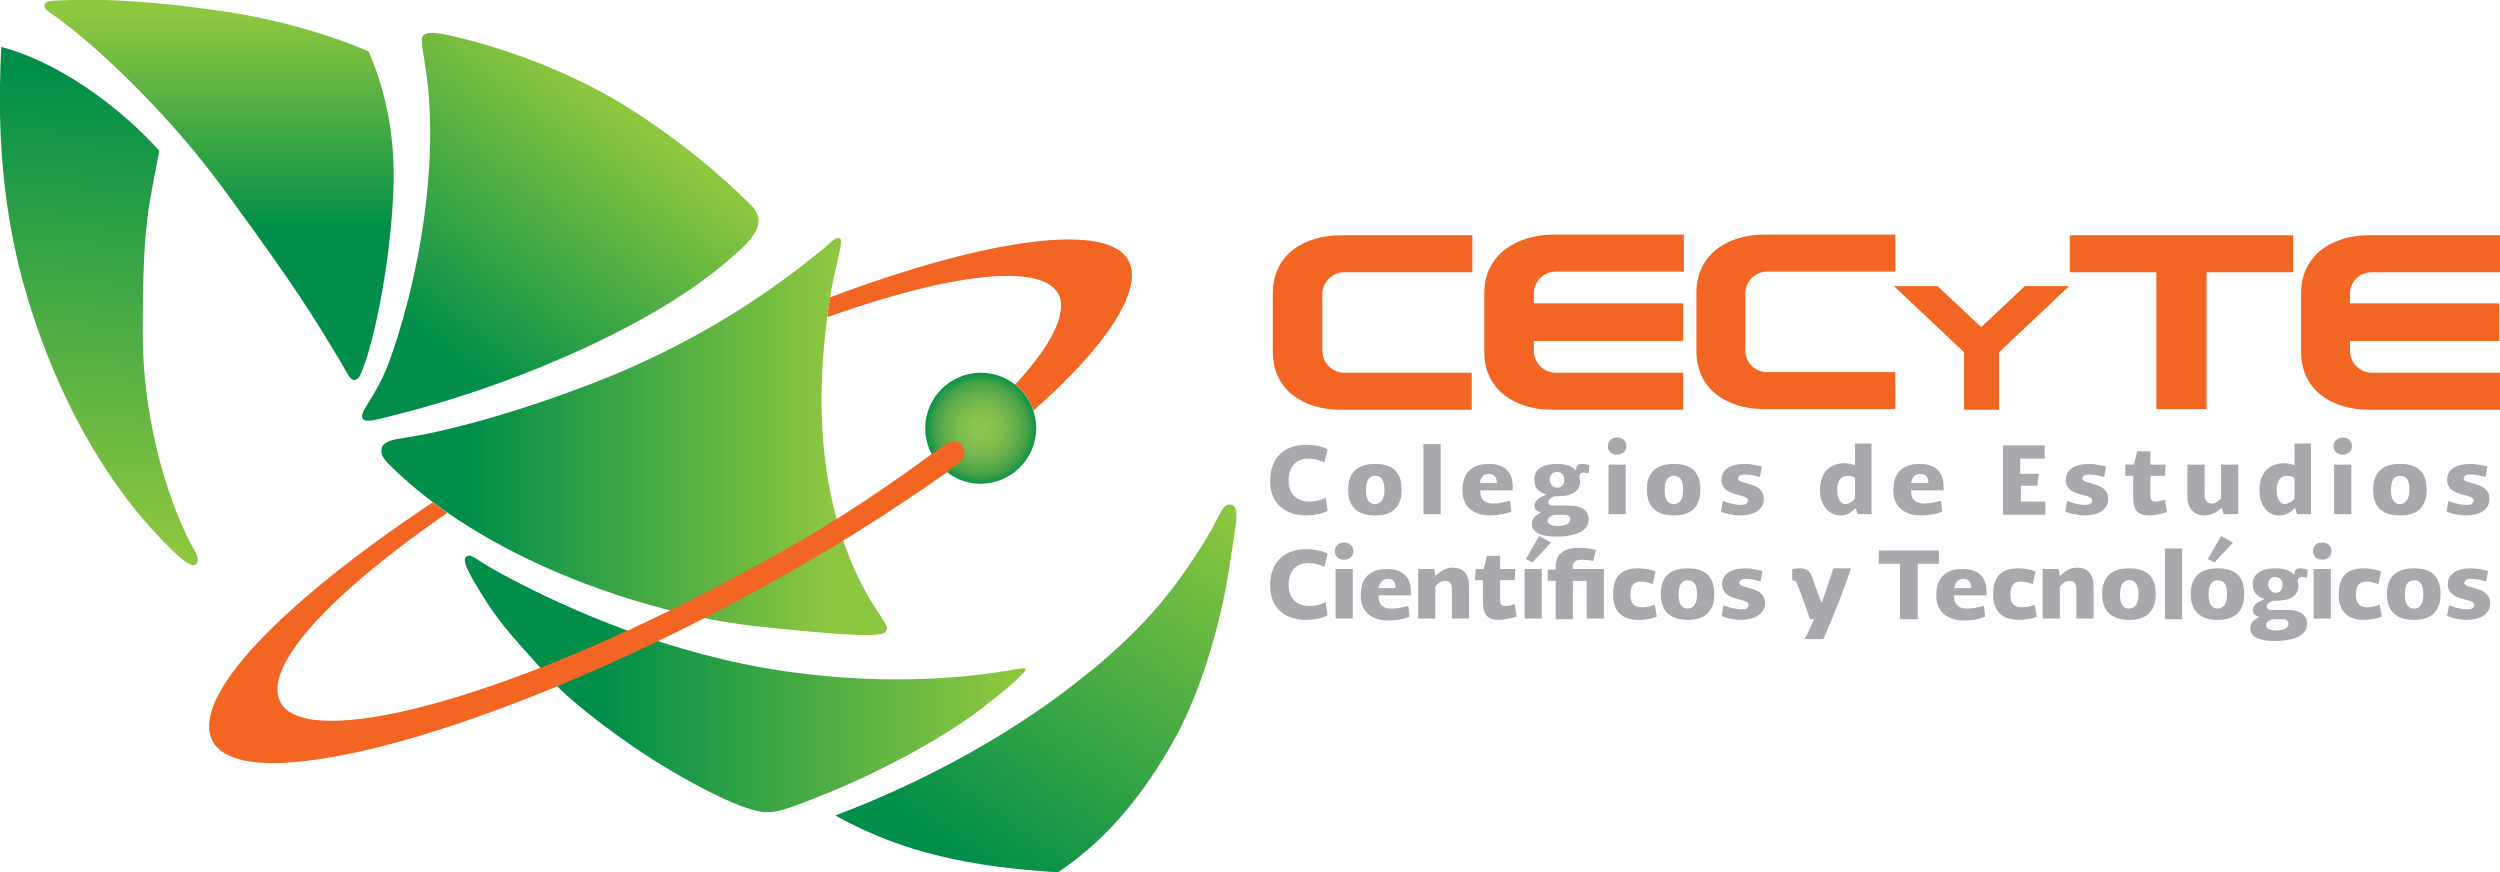 <?xml version="1.0" encoding="utf-8"?>
<!-- Generator: Adobe Illustrator 24.2.0, SVG Export Plug-In . SVG Version: 6.00 Build 0)  -->
<svg version="1.1" id="Color" xmlns="http://www.w3.org/2000/svg" xmlns:xlink="http://www.w3.org/1999/xlink" x="0px" y="0px"
	 viewBox="0 0 378.3 132" style="enable-background:new 0 0 378.3 132;" xml:space="preserve">
<style type="text/css">
	.st0{fill:url(#SVGID_1_);}
	.st1{fill:url(#SVGID_2_);}
	.st2{fill:url(#SVGID_3_);}
	.st3{fill:url(#SVGID_4_);}
	.st4{fill:url(#SVGID_5_);}
	.st5{fill:url(#SVGID_6_);}
	.st6{fill:url(#SVGID_7_);}
	.st7{enable-background:new    ;}
	.st8{fill:#A7A9AC;}
	.st9{fill:#F26522;}
	.st10{fill:none;stroke:#000000;stroke-width:0.1;stroke-miterlimit:10;}
</style>
<g>
	
		<radialGradient id="SVGID_1_" cx="148.46" cy="674.828" r="8.38" gradientTransform="matrix(1 0 0 1 0 -610)" gradientUnits="userSpaceOnUse">
		<stop  offset="0" style="stop-color:#8BC751"/>
		<stop  offset="0.214" style="stop-color:#87C350"/>
		<stop  offset="0.425" style="stop-color:#7BBA4E"/>
		<stop  offset="0.635" style="stop-color:#66AF4B"/>
		<stop  offset="0.843" style="stop-color:#44A048"/>
		<stop  offset="1" style="stop-color:#0B9446"/>
	</radialGradient>
	<path class="st0" d="M156.8,64.8c0,4.6-3.8,8.4-8.4,8.4s-8.4-3.8-8.4-8.4s3.8-8.4,8.4-8.4C153.1,56.4,156.8,60.2,156.8,64.8z"/>
	
		<linearGradient id="SVGID_2_" gradientUnits="userSpaceOnUse" x1="33.157" y1="612.726" x2="33.157" y2="644.888" gradientTransform="matrix(1 0 0 1 0 -610)">
		<stop  offset="0" style="stop-color:#8DC63F"/>
		<stop  offset="1" style="stop-color:#008E4A"/>
	</linearGradient>
	<path class="st1" d="M6.7,0.8c0.1-0.4,0.4-0.6,1.5-0.7c3-0.1,9.9-0.6,24.1,1.4c13.8,1.8,23.5,6.3,23.5,6.3c3.5,8.1,4,15.8,3.7,21.6
		C59,40.2,56.7,50.8,55.2,55c-0.5,1.3-0.7,2.3-1.5,2.5c-0.7,0.2-1.4-1.5-2.3-3c-4-6.6-6.4-10.7-17.5-25.8
		C24.8,16.2,13.1,5.7,8.1,2.3C7.1,1.6,6.7,1.3,6.7,0.8z"/>
	
		<linearGradient id="SVGID_3_" gradientUnits="userSpaceOnUse" x1="12.261" y1="691.784" x2="17.818" y2="621.302" gradientTransform="matrix(1 0 0 1 0 -610)">
		<stop  offset="0" style="stop-color:#8DC63F"/>
		<stop  offset="1" style="stop-color:#008E4A"/>
	</linearGradient>
	<path class="st2" d="M0.2,7.1c8,2.1,17.2,8.3,23.9,15.7c-1.6,8.8-2.5,10.5-2.5,27.5s6,29.8,7.5,32.4c1,1.6,1,2.4,0.5,2.7
		c-0.6,0.4-1.7-0.3-4-2.6C14.9,72.3,7.3,57,3.3,42S-0.1,13.1,0.2,7.1z"/>
	
		<linearGradient id="SVGID_4_" gradientUnits="userSpaceOnUse" x1="92.446" y1="626.117" x2="64.844" y2="661.697" gradientTransform="matrix(1 0 0 1 0 -610)">
		<stop  offset="0" style="stop-color:#8DC63F"/>
		<stop  offset="1" style="stop-color:#008E4A"/>
	</linearGradient>
	<path class="st3" d="M64.1,5.3c0.6-0.5,2-0.3,2.6-0.2C67.9,5.3,81,7.9,93.6,15.4c10.9,6.6,18.2,13.8,20.1,15.7s1.3,4-1.8,6.8
		c-3,2.7-9.4,8.4-24.6,15.3c-15.4,6.9-26.9,9.4-29.9,10.2c-1.2,0.3-2.2,0.4-2.5,0c-0.7-1.1,1.9-3,4-8.7c1.4-3.8,4.2-12.6,5.5-23.5
		C66.6,12.7,62.8,6.3,64.1,5.3z"/>
	
		<linearGradient id="SVGID_5_" gradientUnits="userSpaceOnUse" x1="125.337" y1="676.092" x2="71.003" y2="676.092" gradientTransform="matrix(1 0 0 1 0 -610)">
		<stop  offset="0" style="stop-color:#8DC63F"/>
		<stop  offset="1" style="stop-color:#008E4A"/>
	</linearGradient>
	<path class="st4" d="M127.1,36.1c0.5,0.2-0.3,3-0.9,5.7c-0.6,2.7-2.3,12.6-1.8,22.5c0.7,13.9,4.9,22.6,7.6,27
		c1.5,2.4,2.7,3.6,2,4.3c-0.7,0.7-3.5,0.9-20.1-0.9C97.4,92.8,73.3,84.6,59,70.4c-1.1-1.1-1.5-1.8-1.2-2.7c0.3-0.9,1.6-1.2,3.7-1.5
		c5.4-0.8,16.2-3.5,29.2-8.6c18-7.1,29.2-16.2,33.2-19.4C125.6,36.9,126.4,35.7,127.1,36.1z"/>
	
		<linearGradient id="SVGID_6_" gradientUnits="userSpaceOnUse" x1="152.289" y1="713.514" x2="91.099" y2="713.514" gradientTransform="matrix(1 0 0 1 0 -610)">
		<stop  offset="0" style="stop-color:#8DC63F"/>
		<stop  offset="1" style="stop-color:#008E4A"/>
	</linearGradient>
	<path class="st5" d="M70.6,84.2c0.7-0.5,1.4,0.5,4.7,2.3c8,4.4,22.9,11.5,40.5,14.6c16.8,2.9,30.1,1.4,35.3,0.6
		c2.3-0.3,4-0.8,4.1-0.5c0.3,0.5-4.4,4.3-6.9,6.2c-6.5,4.9-15.8,9.6-22.3,12.3c-6,2.4-7.9,3.2-10,3.2c-3.3,0-10.8-4.1-14.5-6.3
		c-7-4.1-15-10.3-17.8-13.4c-6-6.7-7.5-8.2-10-12C70.5,86.2,69.9,84.7,70.6,84.2z"/>
	
		<linearGradient id="SVGID_7_" gradientUnits="userSpaceOnUse" x1="181.945" y1="684.434" x2="144.381" y2="739.188" gradientTransform="matrix(1 0 0 1 0 -610)">
		<stop  offset="0" style="stop-color:#8DC63F"/>
		<stop  offset="1" style="stop-color:#008E4A"/>
	</linearGradient>
	<path class="st6" d="M186.4,76.4c1.3,0.4,0.6,3-0.5,10.2c-1.1,7-3.9,17.6-8.2,25.3s-9.8,14.9-17.6,20.1c-13-0.8-23.5-2.9-33.7-8.6
		c14.3-5.4,27.8-13,38.2-21.5c7.6-6.2,12.5-11.5,18-20.5C184.8,77.7,185,76,186.4,76.4z"/>
	<g class="st7">
		<path class="st8" d="M192.2,72.8c0-3.8,2.4-5.5,5.5-5.5c1,0,2.3,0.2,3.2,0.7l-0.5,2c-0.7-0.4-1.6-0.6-2.4-0.6c-1.8,0-3,1.1-3,3.3
			c0,2.2,1.4,3.2,3.1,3.2c0.9,0,1.8-0.2,2.5-0.6l0.3,2c-1,0.5-2.1,0.7-3.3,0.7C194.9,78,192.2,76.5,192.2,72.8z"/>
		<path class="st8" d="M204,74.1c0-2.6,1.4-3.9,4.1-3.9c2.7,0,4,1.3,4,3.9c0,2.8-1.6,3.9-4,3.9C205.6,78,204,76.9,204,74.1z
			 M209.5,74.1c0-1.6-0.6-2.1-1.4-2.1c-0.8,0-1.4,0.5-1.4,2.2c0,1.4,0.5,2.1,1.4,2.1C208.9,76.2,209.5,75.6,209.5,74.1z"/>
		<path class="st8" d="M215.4,67.2h2.6v10.6h-2.6V67.2z"/>
		<path class="st8" d="M228.7,77.4c-0.9,0.4-2.1,0.6-3.2,0.6c-2,0-4.2-0.9-4.2-3.8c0-3.2,2-4,4-4c2.1,0,3.6,1,3.6,3.4
			c0,0.2,0,0.5,0,0.6H224v0.2c0,1.2,0.7,1.8,2,1.8c0.7,0,1.6-0.2,2.5-0.4L228.7,77.4z M226.5,73.1c0-1-0.5-1.4-1.2-1.4
			s-1.2,0.4-1.4,1.4H226.5z"/>
		<path class="st8" d="M235.6,70.2c1.6,0,2.3,0.4,2.8,0.9h0.1c0-0.5,0.1-0.9,0.9-0.9c0.4,0,0.8,0.1,1.1,0.2l-0.1,1.2
			c-0.3,0-0.5-0.1-0.7-0.1c-0.6,0-0.7,0.3-0.7,0.7c0,0.2,0.1,0.4,0.1,0.6c0,1.6-1.3,2.3-3.4,2.3c-0.1,0-0.3,0-0.5,0
			c-0.4,0.2-0.9,0.4-0.9,0.9c0,0.4,0.4,0.5,0.8,0.5h2.3c1.9,0,3,0.7,3,2.1c0,2.2-3,2.6-4.9,2.6c-1.2,0-3.7-0.2-3.7-1.9
			c0-1,0.8-1.4,1.3-1.7v-0.1c-0.8-0.2-0.9-0.6-0.9-1c0-0.8,0.9-1.3,1.7-1.6v-0.1c-1-0.3-1.7-1-1.7-2C232,71,233.5,70.2,235.6,70.2z
			 M235.2,77.9c-0.3,0.1-1,0.3-1,0.9c0,0.7,0.9,0.8,1.6,0.8c0.9,0,1.8-0.3,1.8-1c0-0.4-0.2-0.7-0.9-0.7
			C236.7,77.9,235.2,77.9,235.2,77.9z M235.6,73.8c0.7,0,1.1-0.4,1.1-1.2c0-0.7-0.4-1.2-1.1-1.2s-1.1,0.5-1.1,1.2
			C234.6,73.2,234.9,73.8,235.6,73.8z"/>
		<path class="st8" d="M244.7,66.2c0.8,0,1.4,0.5,1.4,1.3s-0.6,1.3-1.4,1.3s-1.4-0.5-1.4-1.3C243.3,66.8,243.8,66.2,244.7,66.2z
			 M243.4,70.3h2.6v7.5h-2.6V70.3z"/>
		<path class="st8" d="M249.2,74.1c0-2.6,1.4-3.9,4.1-3.9s4,1.3,4,3.9c0,2.8-1.6,3.9-4,3.9C250.9,78,249.2,76.9,249.2,74.1z
			 M254.7,74.1c0-1.6-0.6-2.1-1.4-2.1s-1.4,0.5-1.4,2.2c0,1.4,0.5,2.1,1.4,2.1C254.2,76.2,254.7,75.6,254.7,74.1z"/>
		<path class="st8" d="M263.3,78c-1,0-2.3-0.3-2.9-0.6l0.3-1.6c0.7,0.3,1.8,0.6,2.7,0.6c0.6,0,1.1-0.1,1.1-0.7c0-1.1-4-0.4-4-3.1
			c0-1.7,1.6-2.4,3.5-2.4c1.1,0,2.1,0.3,2.6,0.4l-0.3,1.6c-0.6-0.2-1.5-0.4-2.3-0.4c-0.6,0-1,0.2-1,0.6c0,1,3.9,0.4,3.9,3.1
			C266.9,77.3,265.1,78,263.3,78z"/>
		<path class="st8" d="M275.4,74.2c0-2.9,1.7-4.1,3.7-4.1c0.7,0,1.3,0.2,1.6,0.3v-3.3h2.5v10.7h-2.1l-0.3-0.9h-0.1
			c-0.5,0.6-1.2,1.1-2.2,1.1C276.6,78,275.4,76.3,275.4,74.2z M280.7,75.4v-3.1c-0.3-0.2-0.7-0.3-1.1-0.3c-1.2,0-1.6,1-1.6,2.2
			s0.5,2.1,1.3,2.1C279.9,76.2,280.4,75.9,280.7,75.4z"/>
		<path class="st8" d="M293.9,77.4c-0.9,0.4-2.1,0.6-3.2,0.6c-2,0-4.2-0.9-4.2-3.8c0-3.2,2-4,4-4c2.1,0,3.6,1,3.6,3.4
			c0,0.2,0,0.5,0,0.6h-4.9v0.2c0,1.2,0.7,1.8,2,1.8c0.7,0,1.6-0.2,2.5-0.4L293.9,77.4z M291.8,73.1c0-1-0.5-1.4-1.2-1.4
			s-1.3,0.4-1.4,1.4H291.8z"/>
		<path class="st8" d="M303.1,67.4h6.3v2h-3.7v2.3h2.8l-0.2,1.8h-2.5v2.4h3.7v2h-6.4L303.1,67.4L303.1,67.4z"/>
		<path class="st8" d="M315.4,78c-1,0-2.3-0.3-2.9-0.6l0.3-1.6c0.7,0.3,1.8,0.6,2.7,0.6c0.6,0,1.1-0.1,1.1-0.7c0-1.1-4-0.4-4-3.1
			c0-1.7,1.6-2.4,3.5-2.4c1.1,0,2.1,0.3,2.6,0.4l-0.3,1.6c-0.6-0.2-1.5-0.4-2.3-0.4c-0.6,0-1,0.2-1,0.6c0,1,3.9,0.4,3.9,3.1
			C319,77.3,317.3,78,315.4,78z"/>
		<path class="st8" d="M321.7,70.3h1.2l0.5-2h2v2h2.3l-0.1,1.7h-2.2v2.9c0,0.6,0.1,1,0.8,1c0.4,0,0.9-0.1,1.4-0.3l0.3,1.9
			c-1,0.3-1.9,0.5-2.7,0.5c-1.7,0-2.4-0.8-2.4-2.7V72h-1.2v-1.7H321.7z"/>
		<path class="st8" d="M338.6,77.8h-2.1l-0.3-0.9h-0.1c-0.7,0.7-1.6,1.1-2.5,1.1c-1.5,0-2.6-1-2.6-2.8v-4.9h2.6v4.5
			c0,0.9,0.4,1.4,1.1,1.4c0.5,0,1.1-0.4,1.4-0.8v-5.1h2.6v7.5H338.6z"/>
		<path class="st8" d="M341.9,74.2c0-2.9,1.7-4.1,3.7-4.1c0.8,0,1.3,0.2,1.6,0.3v-3.3h2.5v10.7h-2.1l-0.3-0.9h-0.1
			c-0.5,0.6-1.2,1.1-2.3,1.1C343,78,341.9,76.3,341.9,74.2z M347.2,75.4v-3.1c-0.3-0.2-0.7-0.3-1.1-0.3c-1.2,0-1.6,1-1.6,2.2
			s0.5,2.1,1.3,2.1C346.3,76.2,346.9,75.9,347.2,75.4z"/>
		<path class="st8" d="M354.5,66.2c0.8,0,1.4,0.5,1.4,1.3s-0.6,1.3-1.4,1.3s-1.4-0.5-1.4-1.3C353.1,66.8,353.7,66.2,354.5,66.2z
			 M353.2,70.3h2.6v7.5h-2.6V70.3z"/>
		<path class="st8" d="M359.1,74.1c0-2.6,1.4-3.9,4.1-3.9s4,1.3,4,3.9c0,2.8-1.6,3.9-4,3.9C360.7,78,359.1,76.9,359.1,74.1z
			 M364.6,74.1c0-1.6-0.6-2.1-1.4-2.1s-1.4,0.5-1.4,2.2c0,1.4,0.5,2.1,1.4,2.1C364,76.2,364.6,75.6,364.6,74.1z"/>
		<path class="st8" d="M373.1,78c-1,0-2.3-0.3-2.9-0.6l0.3-1.6c0.7,0.3,1.8,0.6,2.7,0.6c0.6,0,1.1-0.1,1.1-0.7c0-1.1-4-0.4-4-3.1
			c0-1.7,1.6-2.4,3.5-2.4c1.1,0,2.1,0.3,2.6,0.4l-0.3,1.6c-0.6-0.2-1.5-0.4-2.3-0.4c-0.6,0-1,0.2-1,0.6c0,1,3.9,0.4,3.9,3.1
			C376.7,77.3,375,78,373.1,78z"/>
	</g>
	<path class="st9" d="M313.2,41.2h13.1v20.7h7.6V41.2H347v-5.6h-33.8L313.2,41.2L313.2,41.2z M192.6,44.4v8.8c0,6,4.9,8.8,10.2,8.8
		h19.9v-5.6h-19.3c-1.8,0-3.3-1.5-3.3-3.3v-8.6c0-1.8,1.5-3.3,3.3-3.3h19.4v-5.6h-19.9C197.5,35.6,192.6,38.4,192.6,44.4z M264.1,53
		v-8.6c0-1.8,1.5-3.3,3.3-3.3h19.4v-5.6h-19.9c-5.2,0-10.2,2.8-10.2,8.8v8.8c0,6,4.9,8.8,10.2,8.8h19.9v-5.6h-19.4
		C265.6,56.3,264.1,54.9,264.1,53z M224.6,44.4v8.8c0,6,4.9,8.8,10.2,8.8h19.9v-5.6h-19.3c-1.8,0-3.3-1.5-3.3-3.3v-1.5h22.6v-5.7
		h-22.6v-1.5c0-1.8,1.5-3.3,3.3-3.3h19.4v-5.6h-19.9C229.6,35.6,224.6,38.4,224.6,44.4z M358.9,41.2h19.4v-5.6h-19.9
		c-5.2,0-10.2,2.8-10.2,8.8v8.8c0,6,4.9,8.8,10.2,8.8h19.9v-5.6h-19.4c-1.8,0-3.3-1.5-3.3-3.3v-1.5h22.6v-5.7h-22.6v-1.5
		C355.6,42.6,357.1,41.2,358.9,41.2z M299.8,49.5l-6.6-6.2h-6.6l10.6,10V62h5.3v-8.7l10.6-10h-6.7L299.8,49.5z"/>
	<path class="st10" d="M147.1,69.6"/>
	<path class="st9" d="M143.1,67.2c-0.8,0.6-1.8,1.3-2.1,1.5c-9.6,7-17.1,11.9-29.9,18.7c-35.2,18.8-64.9,26.3-68.7,18.8
		c-2.7-5.3,7.6-16.4,25.3-28.6c-0.8-0.5-1.5-1.1-2.2-1.6c-22.7,15.1-36.9,29.5-33.3,36.2c5,9.1,43.1-1.6,80.9-22.1
		c12.3-6.6,21.3-12.4,30.3-18.7c0.9-0.8,1.7-1.3,2.2-1.9c0.5-0.7,0.5-1.3,0-2C145.3,66.8,144.2,66.5,143.1,67.2z M170.9,39.7
		c-2.8-6.3-21.4-3.7-45.3,5.3c-0.1,0.9-0.3,1.9-0.4,3c18.7-6.7,33-8.4,35.1-3.2c1.1,2.8-1.3,7.6-6.7,13.4c1.3,1,2.2,2.3,2.8,3.9
		C167.5,52.4,172.8,44,170.9,39.7z"/>
	<g class="st7">
		<path class="st8" d="M192.2,88.6c0-3.8,2.4-5.5,5.5-5.5c1,0,2.3,0.2,3.2,0.7l-0.5,2c-0.7-0.4-1.6-0.6-2.4-0.6c-1.8,0-3,1.1-3,3.3
			c0,2.2,1.4,3.2,3.1,3.2c0.9,0,1.8-0.2,2.5-0.6l0.3,2c-1,0.5-2.1,0.7-3.3,0.7C194.9,93.8,192.2,92.4,192.2,88.6z"/>
		<path class="st8" d="M203.4,82.1c0.8,0,1.4,0.5,1.4,1.3s-0.6,1.3-1.4,1.3c-0.8,0-1.4-0.5-1.4-1.3S202.6,82.1,203.4,82.1z
			 M202.1,86.1h2.6v7.5h-2.6V86.1z"/>
		<path class="st8" d="M213.3,93.3c-0.9,0.4-2.1,0.6-3.2,0.6c-2,0-4.2-0.9-4.2-3.8c0-3.2,2-4,4-4c2.1,0,3.6,1,3.6,3.4
			c0,0.2,0,0.5,0,0.6h-4.9v0.2c0,1.2,0.7,1.8,2,1.8c0.7,0,1.6-0.2,2.5-0.4L213.3,93.3z M211.2,89c0-1-0.5-1.4-1.2-1.4
			s-1.2,0.4-1.4,1.4H211.2z"/>
		<path class="st8" d="M214.8,86.1h2.2l0.2,1h0.1c0.8-0.8,1.6-1.2,2.5-1.2c1.6,0,2.5,0.9,2.5,2.9v4.8h-2.6v-4.4c0-0.9-0.3-1.3-1-1.3
			c-0.6,0-1.1,0.3-1.5,0.9v4.8h-2.6v-7.5H214.8z"/>
		<path class="st8" d="M223.3,86.1h1.2l0.5-2h2v2h2.3l-0.1,1.7H227v2.9c0,0.6,0.1,1,0.8,1c0.4,0,0.9-0.1,1.4-0.3l0.3,1.9
			c-1,0.3-1.9,0.5-2.7,0.5c-1.7,0-2.4-0.8-2.4-2.7v-3.3h-1.2L223.3,86.1L223.3,86.1z"/>
		<path class="st8" d="M230.7,86.1h2.6v7.5h-2.6L230.7,86.1L230.7,86.1z M230.9,84.6l2-3.5l1.8,1l-2.8,3L230.9,84.6z"/>
		<path class="st8" d="M240.1,87.9H238v5.8h-2.6v-5.8h-1.2v-1.7h1.2v-0.4c0-2.3,1.7-2.9,3.5-2.9c0.9,0,1.9,0.1,2.6,0.3l-0.4,1.7
			c-0.4-0.1-1.2-0.2-1.7-0.2c-0.8,0-1.4,0.2-1.4,1v0.4h4.7v7.5h-2.6V87.9z"/>
		<path class="st8" d="M244.1,90c0-2.2,0.7-4,3.8-4c0.9,0,2,0.2,2.6,0.5l-0.4,1.9c-0.5-0.2-1.3-0.4-1.8-0.4c-1.1,0-1.6,0.6-1.6,2
			c0,1.1,0.4,1.9,1.8,1.9c0.7,0,1.4-0.2,1.9-0.4l0.3,1.8c-0.6,0.3-1.7,0.5-2.7,0.5C245.5,93.8,244.1,92.6,244.1,90z"/>
		<path class="st8" d="M251.3,89.9c0-2.6,1.4-3.9,4.1-3.9s4,1.3,4,3.9c0,2.8-1.6,3.9-4,3.9S251.3,92.7,251.3,89.9z M256.8,89.9
			c0-1.6-0.6-2.1-1.4-2.1S254,88.3,254,90c0,1.4,0.5,2.1,1.4,2.1C256.3,92,256.8,91.4,256.8,89.9z"/>
		<path class="st8" d="M263.4,93.8c-1,0-2.3-0.3-2.9-0.6l0.3-1.6c0.7,0.3,1.8,0.6,2.7,0.6c0.6,0,1.1-0.1,1.1-0.7c0-1.1-4-0.4-4-3.1
			c0-1.7,1.6-2.4,3.5-2.4c1.1,0,2.1,0.3,2.6,0.4l-0.3,1.6c-0.6-0.2-1.5-0.4-2.2-0.4c-0.6,0-1,0.2-1,0.6c0,1,3.9,0.4,3.9,3.1
			C267,93.1,265.2,93.8,263.4,93.8z"/>
		<path class="st8" d="M273,96.9c0.4-0.8,1-2,1.5-3.2h-0.6c-0.6-1.7-1.5-4.3-2-5.4c-0.2-0.4-0.3-0.5-0.7-0.5v-1.7
			c0.1,0,0.7-0.1,1-0.1c1,0,1.6,0.2,2,1.3c0.1,0.3,1,2.9,1.4,3.8h0.1c0.5-1.5,1.4-3.9,1.7-5.1h2.7c-1,3-2.9,7.9-4.2,10.7H273V96.9z"
			/>
		<path class="st8" d="M287.5,85.3h-3.2v-2h9.1v2h-3.2v8.4h-2.7L287.5,85.3L287.5,85.3z"/>
		<path class="st8" d="M300.4,93.3c-0.9,0.4-2.1,0.6-3.2,0.6c-2,0-4.2-0.9-4.2-3.8c0-3.2,2-4,4-4c2.1,0,3.6,1,3.6,3.4
			c0,0.2,0,0.5,0,0.6h-4.9v0.2c0,1.2,0.7,1.8,2,1.8c0.7,0,1.6-0.2,2.5-0.4L300.4,93.3z M298.3,89c0-1-0.5-1.4-1.2-1.4
			s-1.2,0.4-1.4,1.4H298.3z"/>
		<path class="st8" d="M301.6,90c0-2.2,0.7-4,3.8-4c0.9,0,2,0.2,2.6,0.5l-0.4,1.9c-0.5-0.2-1.3-0.4-1.8-0.4c-1.1,0-1.6,0.6-1.6,2
			c0,1.1,0.4,1.9,1.8,1.9c0.7,0,1.4-0.2,1.9-0.4l0.3,1.8c-0.6,0.3-1.7,0.5-2.7,0.5C303.1,93.8,301.6,92.6,301.6,90z"/>
		<path class="st8" d="M309.3,86.1h2.2l0.2,1h0.1c0.8-0.8,1.6-1.2,2.5-1.2c1.6,0,2.5,0.9,2.5,2.9v4.8h-2.6v-4.4c0-0.9-0.3-1.3-1-1.3
			c-0.6,0-1.1,0.3-1.5,0.9v4.8h-2.6v-7.5H309.3z"/>
		<path class="st8" d="M318.1,89.9c0-2.6,1.4-3.9,4.1-3.9s4,1.3,4,3.9c0,2.8-1.6,3.9-4,3.9C319.8,93.8,318.1,92.7,318.1,89.9z
			 M323.6,89.9c0-1.6-0.6-2.1-1.4-2.1s-1.4,0.5-1.4,2.2c0,1.4,0.5,2.1,1.4,2.1C323.1,92,323.6,91.4,323.6,89.9z"/>
		<path class="st8" d="M327.6,83h2.6v10.7h-2.6V83z"/>
		<path class="st8" d="M331.5,89.9c0-2.6,1.4-3.9,4.1-3.9s4,1.3,4,3.9c0,2.8-1.6,3.9-4,3.9C333.2,93.8,331.5,92.7,331.5,89.9z
			 M334.1,84.6l2-3.5l1.8,1l-2.8,3L334.1,84.6z M337,89.9c0-1.6-0.6-2.1-1.4-2.1s-1.4,0.5-1.4,2.2c0,1.4,0.5,2.1,1.4,2.1
			C336.5,92,337,91.4,337,89.9z"/>
		<path class="st8" d="M344.3,86c1.6,0,2.3,0.4,2.8,0.9h0.1c0-0.5,0.1-0.9,0.9-0.9c0.4,0,0.8,0.1,1.1,0.2l-0.1,1.2
			c-0.3,0-0.5-0.1-0.7-0.1c-0.6,0-0.7,0.3-0.7,0.7c0,0.2,0.1,0.4,0.1,0.6c0,1.6-1.3,2.3-3.4,2.3c-0.1,0-0.3,0-0.5,0
			c-0.4,0.2-0.9,0.4-0.9,0.9c0,0.4,0.4,0.5,0.8,0.5h2.3c1.9,0,3,0.7,3,2.1c0,2.2-3,2.6-4.9,2.6c-1.2,0-3.7-0.2-3.7-1.9
			c0-1,0.8-1.4,1.3-1.7v-0.1c-0.8-0.2-0.9-0.6-0.9-1c0-0.8,0.9-1.3,1.7-1.6v-0.1c-1-0.3-1.7-1-1.7-2C340.7,86.9,342.2,86,344.3,86z
			 M343.9,93.7c-0.3,0.1-1,0.3-1,0.9c0,0.7,0.9,0.8,1.6,0.8c0.9,0,1.8-0.3,1.8-1c0-0.4-0.2-0.7-0.9-0.7
			C345.4,93.7,343.9,93.7,343.9,93.7z M344.3,89.7c0.7,0,1.1-0.4,1.1-1.2c0-0.7-0.4-1.2-1.1-1.2s-1.1,0.5-1.1,1.2
			C343.3,89,343.6,89.7,344.3,89.7z"/>
		<path class="st8" d="M351.4,82.1c0.8,0,1.4,0.5,1.4,1.3s-0.6,1.3-1.4,1.3s-1.4-0.5-1.4-1.3S350.5,82.1,351.4,82.1z M350.1,86.1
			h2.6v7.5h-2.6V86.1z"/>
		<path class="st8" d="M353.9,90c0-2.2,0.7-4,3.8-4c0.9,0,2,0.2,2.6,0.5l-0.4,1.9c-0.5-0.2-1.3-0.4-1.8-0.4c-1.1,0-1.6,0.6-1.6,2
			c0,1.1,0.4,1.9,1.7,1.9c0.7,0,1.4-0.2,1.9-0.4l0.3,1.8c-0.6,0.3-1.7,0.5-2.8,0.5C355.4,93.8,353.9,92.6,353.9,90z"/>
		<path class="st8" d="M361.2,89.9c0-2.6,1.4-3.9,4.1-3.9s4,1.3,4,3.9c0,2.8-1.6,3.9-4,3.9C362.8,93.8,361.2,92.7,361.2,89.9z
			 M366.7,89.9c0-1.6-0.6-2.1-1.4-2.1s-1.4,0.5-1.4,2.2c0,1.4,0.5,2.1,1.4,2.1S366.7,91.4,366.7,89.9z"/>
		<path class="st8" d="M373.2,93.8c-1,0-2.3-0.3-2.9-0.6l0.3-1.6c0.7,0.3,1.8,0.6,2.7,0.6c0.6,0,1.1-0.1,1.1-0.7c0-1.1-4-0.4-4-3.1
			c0-1.7,1.6-2.4,3.5-2.4c1.1,0,2.1,0.3,2.6,0.4l-0.3,1.6c-0.6-0.2-1.5-0.4-2.3-0.4c-0.6,0-1,0.2-1,0.6c0,1,3.9,0.4,3.9,3.1
			C376.8,93.1,375.1,93.8,373.2,93.8z"/>
	</g>
</g>
</svg>
